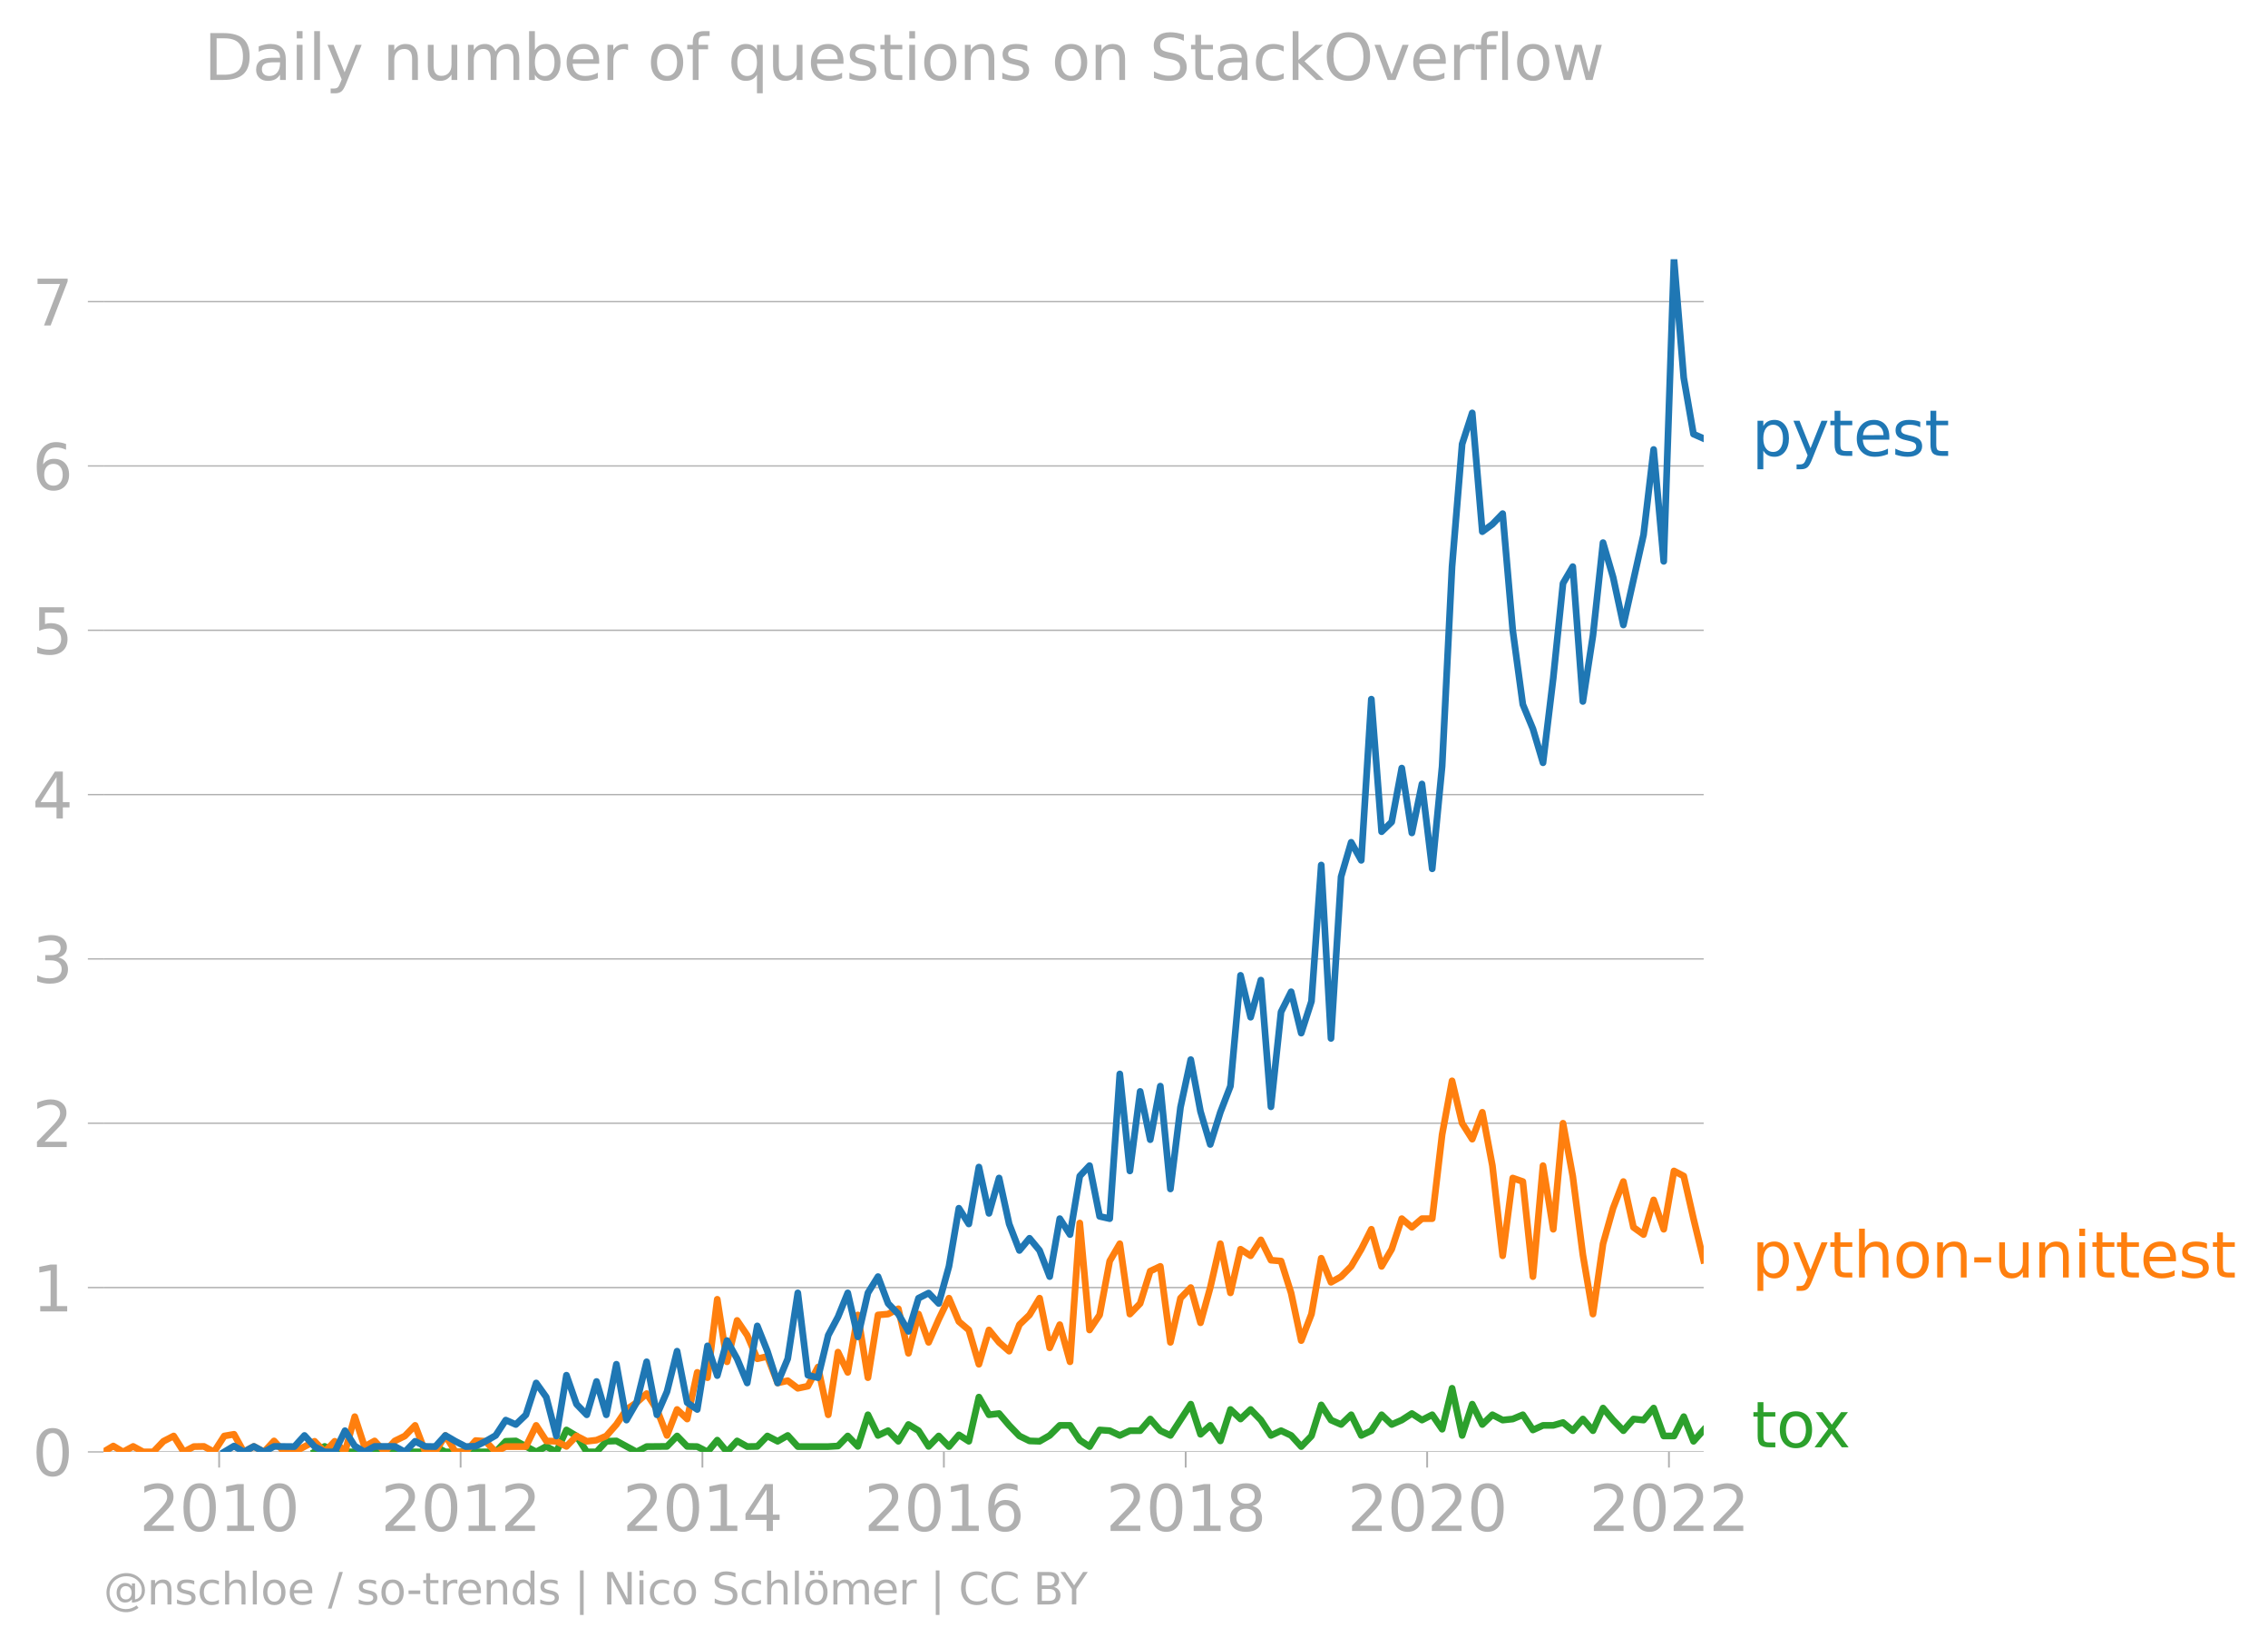 <svg xmlns:xlink="http://www.w3.org/1999/xlink" width="674.897" height="489.969" viewBox="0 0 506.173 367.477" xmlns="http://www.w3.org/2000/svg"><defs><style>*{stroke-linejoin:round;stroke-linecap:butt}</style></defs><g id="figure_1"><path d="M0 367.477h506.173V0H0v367.477z" style="fill:none" id="patch_1"/><g id="axes_1"><path d="M23.108 323.95h357.12V57.838H23.108V323.95z" style="fill:none" id="patch_2"/><g id="matplotlib.axis_1"><g id="xtick_1"><g id="line2d_1"><defs><path id="m05bd562092" d="M0 0v3.5" style="stroke:#b0b0b0;stroke-width:.4"/></defs><use xlink:href="#m05bd562092" x="48.909" y="323.95" style="fill:#b0b0b0;stroke:#b0b0b0;stroke-width:.4"/></g><g style="fill:#b0b0b0" transform="matrix(.14 0 0 -.14 31.094 341.588)" id="text_1"><defs><path id="DejaVuSans-32" d="M1228 531h2203V0H469v531q359 372 979 998 621 627 780 809 303 340 423 576 121 236 121 464 0 372-261 606-261 235-680 235-297 0-627-103-329-103-704-313v638q381 153 712 231 332 78 607 78 725 0 1156-363 431-362 431-968 0-288-108-546-107-257-392-607-78-91-497-524-418-433-1181-1211z" transform="scale(.016)"/><path id="DejaVuSans-30" d="M2034 4250q-487 0-733-480-245-479-245-1442 0-959 245-1439 246-480 733-480 491 0 736 480 246 480 246 1439 0 963-246 1442-245 480-736 480zm0 500q785 0 1199-621 414-620 414-1801 0-1178-414-1799Q2819-91 2034-91q-784 0-1198 620-414 621-414 1799 0 1181 414 1801 414 621 1198 621z" transform="scale(.016)"/><path id="DejaVuSans-31" d="M794 531h1031v3560L703 3866v575l1116 225h631V531h1031V0H794v531z" transform="scale(.016)"/></defs><use xlink:href="#DejaVuSans-32"/><use xlink:href="#DejaVuSans-30" x="63.623"/><use xlink:href="#DejaVuSans-31" x="127.246"/><use xlink:href="#DejaVuSans-30" x="190.869"/></g></g><g id="xtick_2"><use xlink:href="#m05bd562092" x="102.8" y="323.95" style="fill:#b0b0b0;stroke:#b0b0b0;stroke-width:.4" id="line2d_2"/><g style="fill:#b0b0b0" transform="matrix(.14 0 0 -.14 84.985 341.588)" id="text_2"><use xlink:href="#DejaVuSans-32"/><use xlink:href="#DejaVuSans-30" x="63.623"/><use xlink:href="#DejaVuSans-31" x="127.246"/><use xlink:href="#DejaVuSans-32" x="190.869"/></g></g><g id="xtick_3"><use xlink:href="#m05bd562092" x="156.765" y="323.95" style="fill:#b0b0b0;stroke:#b0b0b0;stroke-width:.4" id="line2d_3"/><g style="fill:#b0b0b0" transform="matrix(.14 0 0 -.14 138.95 341.588)" id="text_3"><defs><path id="DejaVuSans-34" d="M2419 4116 825 1625h1594v2491zm-166 550h794V1625h666v-525h-666V0h-628v1100H313v609l1940 2957z" transform="scale(.016)"/></defs><use xlink:href="#DejaVuSans-32"/><use xlink:href="#DejaVuSans-30" x="63.623"/><use xlink:href="#DejaVuSans-31" x="127.246"/><use xlink:href="#DejaVuSans-34" x="190.869"/></g></g><g id="xtick_4"><use xlink:href="#m05bd562092" x="210.655" y="323.95" style="fill:#b0b0b0;stroke:#b0b0b0;stroke-width:.4" id="line2d_4"/><g style="fill:#b0b0b0" transform="matrix(.14 0 0 -.14 192.84 341.588)" id="text_4"><defs><path id="DejaVuSans-36" d="M2113 2584q-425 0-674-291-248-290-248-796 0-503 248-796 249-292 674-292t673 292q248 293 248 796 0 506-248 796-248 291-673 291zm1253 1979v-575q-238 112-480 171-242 60-480 60-625 0-955-422-329-422-376-1275 184 272 462 417 279 145 613 145 703 0 1111-427 408-426 408-1160 0-719-425-1154Q2819-91 2113-91q-810 0-1238 620-428 621-428 1799 0 1106 525 1764t1409 658q238 0 480-47t505-140z" transform="scale(.016)"/></defs><use xlink:href="#DejaVuSans-32"/><use xlink:href="#DejaVuSans-30" x="63.623"/><use xlink:href="#DejaVuSans-31" x="127.246"/><use xlink:href="#DejaVuSans-36" x="190.869"/></g></g><g id="xtick_5"><use xlink:href="#m05bd562092" x="264.62" y="323.95" style="fill:#b0b0b0;stroke:#b0b0b0;stroke-width:.4" id="line2d_5"/><g style="fill:#b0b0b0" transform="matrix(.14 0 0 -.14 246.805 341.588)" id="text_5"><defs><path id="DejaVuSans-38" d="M2034 2216q-450 0-708-241-257-241-257-662 0-422 257-663 258-241 708-241t709 242q260 243 260 662 0 421-258 662-257 241-711 241zm-631 268q-406 100-633 378-226 279-226 679 0 559 398 884 399 325 1092 325 697 0 1094-325t397-884q0-400-227-679-226-278-629-378 456-106 710-416 255-309 255-755 0-679-414-1042Q2806-91 2034-91q-771 0-1186 362-414 363-414 1042 0 446 256 755 257 310 713 416zm-231 997q0-362 226-565 227-203 636-203 407 0 636 203 230 203 230 565 0 363-230 566-229 203-636 203-409 0-636-203-226-203-226-566z" transform="scale(.016)"/></defs><use xlink:href="#DejaVuSans-32"/><use xlink:href="#DejaVuSans-30" x="63.623"/><use xlink:href="#DejaVuSans-31" x="127.246"/><use xlink:href="#DejaVuSans-38" x="190.869"/></g></g><g id="xtick_6"><use xlink:href="#m05bd562092" x="318.511" y="323.95" style="fill:#b0b0b0;stroke:#b0b0b0;stroke-width:.4" id="line2d_6"/><g style="fill:#b0b0b0" transform="matrix(.14 0 0 -.14 300.696 341.588)" id="text_6"><use xlink:href="#DejaVuSans-32"/><use xlink:href="#DejaVuSans-30" x="63.623"/><use xlink:href="#DejaVuSans-32" x="127.246"/><use xlink:href="#DejaVuSans-30" x="190.869"/></g></g><g id="xtick_7"><use xlink:href="#m05bd562092" x="372.476" y="323.95" style="fill:#b0b0b0;stroke:#b0b0b0;stroke-width:.4" id="line2d_7"/><g style="fill:#b0b0b0" transform="matrix(.14 0 0 -.14 354.661 341.588)" id="text_7"><use xlink:href="#DejaVuSans-32"/><use xlink:href="#DejaVuSans-30" x="63.623"/><use xlink:href="#DejaVuSans-32" x="127.246"/><use xlink:href="#DejaVuSans-32" x="190.869"/></g></g></g><g id="matplotlib.axis_2"><g id="ytick_1"><path d="M23.108 323.95h357.12" clip-path="url(#p294f0b3694)" style="fill:none;stroke:#b0b0b0;stroke-width:.3;stroke-linecap:square" id="line2d_8"/><g id="line2d_9"><defs><path id="m13a930ddfa" d="M0 0h-3.5" style="stroke:#b0b0b0;stroke-width:.3"/></defs><use xlink:href="#m13a930ddfa" x="23.108" y="323.95" style="fill:#b0b0b0;stroke:#b0b0b0;stroke-width:.3"/></g><use xlink:href="#DejaVuSans-30" style="fill:#b0b0b0" transform="matrix(.14 0 0 -.14 7.2 329.269)" id="text_8"/></g><g id="ytick_2"><path d="M23.108 287.285h357.12" clip-path="url(#p294f0b3694)" style="fill:none;stroke:#b0b0b0;stroke-width:.3;stroke-linecap:square" id="line2d_10"/><use xlink:href="#m13a930ddfa" x="23.108" y="287.285" style="fill:#b0b0b0;stroke:#b0b0b0;stroke-width:.3" id="line2d_11"/><use xlink:href="#DejaVuSans-31" style="fill:#b0b0b0" transform="matrix(.14 0 0 -.14 7.2 292.604)" id="text_9"/></g><g id="ytick_3"><path d="M23.108 250.621h357.12" clip-path="url(#p294f0b3694)" style="fill:none;stroke:#b0b0b0;stroke-width:.3;stroke-linecap:square" id="line2d_12"/><use xlink:href="#m13a930ddfa" x="23.108" y="250.621" style="fill:#b0b0b0;stroke:#b0b0b0;stroke-width:.3" id="line2d_13"/><use xlink:href="#DejaVuSans-32" style="fill:#b0b0b0" transform="matrix(.14 0 0 -.14 7.2 255.94)" id="text_10"/></g><g id="ytick_4"><path d="M23.108 213.957h357.12" clip-path="url(#p294f0b3694)" style="fill:none;stroke:#b0b0b0;stroke-width:.3;stroke-linecap:square" id="line2d_14"/><use xlink:href="#m13a930ddfa" x="23.108" y="213.957" style="fill:#b0b0b0;stroke:#b0b0b0;stroke-width:.3" id="line2d_15"/><g style="fill:#b0b0b0" transform="matrix(.14 0 0 -.14 7.2 219.276)" id="text_11"><defs><path id="DejaVuSans-33" d="M2597 2516q453-97 707-404 255-306 255-756 0-690-475-1069Q2609-91 1734-91q-293 0-604 58T488 141v609q262-153 574-231 313-78 654-78 593 0 904 234t311 681q0 413-289 645-289 233-804 233h-544v519h569q465 0 712 186t247 536q0 359-255 551-254 193-729 193-260 0-557-57-297-56-653-174v562q360 100 674 150t592 50q719 0 1137-327 419-326 419-882 0-388-222-655t-631-370z" transform="scale(.016)"/></defs><use xlink:href="#DejaVuSans-33"/></g></g><g id="ytick_5"><path d="M23.108 177.293h357.12" clip-path="url(#p294f0b3694)" style="fill:none;stroke:#b0b0b0;stroke-width:.3;stroke-linecap:square" id="line2d_16"/><use xlink:href="#m13a930ddfa" x="23.108" y="177.293" style="fill:#b0b0b0;stroke:#b0b0b0;stroke-width:.3" id="line2d_17"/><use xlink:href="#DejaVuSans-34" style="fill:#b0b0b0" transform="matrix(.14 0 0 -.14 7.2 182.611)" id="text_12"/></g><g id="ytick_6"><path d="M23.108 140.628h357.12" clip-path="url(#p294f0b3694)" style="fill:none;stroke:#b0b0b0;stroke-width:.3;stroke-linecap:square" id="line2d_18"/><use xlink:href="#m13a930ddfa" x="23.108" y="140.628" style="fill:#b0b0b0;stroke:#b0b0b0;stroke-width:.3" id="line2d_19"/><g style="fill:#b0b0b0" transform="matrix(.14 0 0 -.14 7.2 145.947)" id="text_13"><defs><path id="DejaVuSans-35" d="M691 4666h2478v-532H1269V2991q137 47 274 70 138 23 276 23 781 0 1237-428 457-428 457-1159 0-753-469-1171Q2575-91 1722-91q-294 0-599 50Q819 9 494 109v635q281-153 581-228t634-75q541 0 856 284 316 284 316 772 0 487-316 771-315 285-856 285-253 0-505-56-251-56-513-175v2344z" transform="scale(.016)"/></defs><use xlink:href="#DejaVuSans-35"/></g></g><g id="ytick_7"><path d="M23.108 103.964h357.12" clip-path="url(#p294f0b3694)" style="fill:none;stroke:#b0b0b0;stroke-width:.3;stroke-linecap:square" id="line2d_20"/><use xlink:href="#m13a930ddfa" x="23.108" y="103.964" style="fill:#b0b0b0;stroke:#b0b0b0;stroke-width:.3" id="line2d_21"/><use xlink:href="#DejaVuSans-36" style="fill:#b0b0b0" transform="matrix(.14 0 0 -.14 7.2 109.283)" id="text_14"/></g><g id="ytick_8"><path d="M23.108 67.3h357.12" clip-path="url(#p294f0b3694)" style="fill:none;stroke:#b0b0b0;stroke-width:.3;stroke-linecap:square" id="line2d_22"/><use xlink:href="#m13a930ddfa" x="23.108" y="67.3" style="fill:#b0b0b0;stroke:#b0b0b0;stroke-width:.3" id="line2d_23"/><g style="fill:#b0b0b0" transform="matrix(.14 0 0 -.14 7.2 72.618)" id="text_15"><defs><path id="DejaVuSans-37" d="M525 4666h3000v-269L1831 0h-659l1594 4134H525v532z" transform="scale(.016)"/></defs><use xlink:href="#DejaVuSans-37"/></g></g></g><path d="m70.207 323.95 2.251-1.222 2.252 1.222H94.9l2.252-1.183 2.252 1.183h11.221l2.252-2.366 2.251-.078 4.54 2.444 2.252-1.222 2.252 1.222 2.251-4.889 2.252 1.34 2.288 3.549h2.178l2.178-2.366 2.251-.078 4.504 2.444 2.251-1.183 4.54-.04 2.252-2.325 2.252 2.326 2.251.04 2.289 1.182 2.178-2.62 2.177 2.62 2.252-2.444 2.252 1.261 2.251-.04 2.252-2.325 2.288 1.182 2.252-1.3 2.252 2.483h6.791l2.178-.127 2.178-2.238 2.251 2.326 2.252-7.057 2.252 4.612 2.251-1.064 2.289 2.365 2.251-3.745 2.252 1.38 2.252 3.509 2.251-2.326 2.289 2.365 2.214-2.61 2.215 1.427 2.252-9.856 2.251 3.943 2.252-.276 2.252 2.641 2.288 2.366 2.252 1.104 2.251.078 2.252-1.3 2.252-2.248h2.288l2.178 3.295 2.178 1.436 2.251-3.706 2.252.158 2.251 1.064 2.252-1.064h2.289l2.251-2.602 2.252 2.602 2.251 1.064 4.54-6.978 2.178 6.716 2.178-1.985 2.252 3.47 2.251-7.018 2.252 2.129 2.252-2.129 2.288 2.365 2.252 3.43 2.251-1.064 2.252 1.064 2.252 2.484 2.288-2.365 2.178-6.928 2.178 3.38 2.251.985 2.252-2.168 2.251 4.612 2.252-1.064 2.289-3.548 2.251 2.168 2.252-.986 2.251-1.458 2.252 1.458 2.289-1.182 2.214 3.222 2.215-9.136 2.252 10.526 2.251-6.978 2.252 4.534 2.251-2.168 2.289 1.182 2.251-.236 2.252-.946 2.252 3.39 2.251-1.025h2.289l2.178-.633 2.177 1.816 2.252-2.602 2.252 2.602 2.251-5.046 2.252 2.68 2.288 2.366 2.252-2.602 2.252.236 2.251-2.68 2.252 6.229h2.288l2.178-4.309 2.178 5.491 2.252-2.523h0" clip-path="url(#p294f0b3694)" style="fill:none;stroke:#2ca02c;stroke-width:1.5;stroke-linecap:square" id="line2d_24"/><path d="m23.108 323.95 2.177-1.31 2.178 1.31 2.252-1.222 2.251 1.222h2.252l2.252-2.366 2.288-1.182 2.252 3.548 2.251-1.183 2.252-.04 2.251 1.223 2.289-3.548 2.178-.38 2.178 3.928 2.251-1.222 2.252 1.222 2.251-2.444 2.252 2.444h2.289l4.503-2.366 2.251 2.366 2.252-2.366 2.288 2.366 2.178-7.857 2.178 6.674 2.252-1.261 2.251 2.444 2.252-2.444 2.251-1.104 2.289-2.366 2.252 5.914h2.251l2.252-3.667 2.251 3.667h2.289l2.215-2.529 2.214.163 2.252 2.366 2.252-1.183h4.503l2.288-4.73 2.252 3.469 2.252.078 2.251 1.144 2.252-2.326 2.288 1.182 2.178-.253 2.178-.93 2.251-2.562 2.252-3.35 2.252-1.538 2.251-2.011 2.289 3.548 2.251 5.795 2.252-5.795 2.252 2.129 2.251-10.408 2.289 1.183 2.178-17.488 2.177 13.94 2.252-9.226 2.252 3.312 2.251 5.243 2.252-.512 2.288 5.913 2.252-.512 2.252 1.695 2.251-.473 2.252-4.258 2.288 10.645 2.178-13.982 2.178 4.52 2.251-12.813 2.252 13.996 2.252-13.996 2.251-.197 2.289-1.183 2.251 9.935 2.252-8.752 2.252 6.308 2.251-5.125 2.289-4.731 2.214 5.22 2.215 1.876 2.252 7.649 2.251-7.649 2.252 2.76 2.252 1.971 2.288-5.913 2.252-2.169 2.251-3.745 2.252 11.078 2.252-5.164 2.288 8.279 2.178-30.962 2.178 23.865 2.251-3.35 2.252-12.025 2.251-3.864 2.252 15.691 2.289-2.365 2.251-7.215 2.252-1.064 2.251 16.952 2.252-9.856 2.289-2.366 2.177 7.857 2.178-7.857 2.252-9.777 2.251 10.96 2.252-9.738 2.252 1.46 2.288-3.549 2.252 4.534 2.251.197 2.252 7.136 2.252 10.605 2.288-5.914 2.178-12.46 2.178 5.364 2.251-1.262 2.252-2.286 2.251-3.825 2.252-4.454 2.289 8.279 2.251-3.825 2.252-6.82 2.251 1.932 2.252-1.932h2.289l2.214-18.76 2.215-11.99 2.252 9.461 2.251 3.548 2.252-5.992 2.251 11.906 2.289 20.106 2.251-17.346 2.252.788 2.252 21.21 2.251-24.758 2.289 14.193 2.178-23.655 2.177 11.827 2.252 17.505 2.252 13.246 2.251-15.69 2.252-7.964 2.288-5.914 2.252 10.21 2.252 1.617 2.251-7.727 2.252 6.545 2.288-13.01 2.178 1.14 2.178 9.504 2.252 9.265h0" clip-path="url(#p294f0b3694)" style="fill:none;stroke:#ff7f0e;stroke-width:1.5;stroke-linecap:square" id="line2d_25"/><path d="m50.053 323.95 2.178-1.31 2.178 1.31 2.251-1.222 2.252 1.222 2.251-1.222 4.54.04 2.252-2.485 2.252 2.484 2.251 1.183h2.252l2.288-4.731 2.178 3.421 2.178 1.31 2.252-1.222h4.503l2.251 1.222 2.289-2.366 2.252 1.144 2.251.04 2.252-2.485 2.251 1.301 2.289 1.183 2.215-.081 2.214-1.102 2.252-1.3 2.252-3.43 2.251.985 2.252-2.168 2.288-7.097 2.252 3.154 2.252 8.674 2.251-13.562 2.252 6.465 2.288 2.366 2.178-7.434 2.178 7.434 2.251-11.275 2.252 12.457 2.252-3.902 2.251-9.107 2.289 11.827 2.251-5.165 2.252-9.028 2.252 11.473 2.251 1.537 2.289-14.193 2.178 6.632 2.177-7.814 2.252 4.06 2.252 5.401 2.251-12.733 2.252 5.637 2.288 7.096 2.252-5.4 2.252-14.706 2.251 18.372 2.252.552 2.288-9.462 2.178-4.097 2.178-5.365 2.251 9.817 2.252-9.817 2.252-3.627 2.251 5.993 2.289 2.365 2.251 3.864 2.252-7.412 2.252-1.143 2.251 2.326 2.289-8.28 2.214-12.969 2.215 3.508 2.252-12.695 2.251 10.33 2.252-7.885 2.252 10.25 2.288 5.913 2.252-2.72 2.251 2.72 2.252 5.835 2.252-12.93 2.288 3.547 2.178-13.052 2.178-2.323 2.251 11.315 2.252.512 2.251-32.288 2.252 21.644 2.289-17.741 2.251 10.763 2.252-11.946 2.251 22.945 2.252-18.214 2.289-10.644 2.177 11.573 2.178 7.35 2.252-7.175 2.251-5.835 2.252-24.719 2.252 9.344 2.288-8.28 2.252 28.268 2.251-21.17 2.252-4.495 2.252 9.225 2.288-7.096 2.178-30.413 2.178 38.692 2.251-36.073 2.252-7.688 2.251 4.021 2.252-35.954 2.289 29.568 2.251-2.169 2.252-12.024 2.251 14.469 2.252-10.92 2.289 18.923 2.214-22.88 2.215-44.535 2.252-27.36 2.251-6.94 2.252 26.494 2.251-1.656 2.289-2.366 2.251 26.02 2.252 16.558 2.252 5.44 2.251 7.57 2.289-18.923 2.178-21.12 2.177-3.717 2.252 30.08 2.252-14.705 2.251-20.737 2.252 7.727 2.288 10.644 4.504-20.106 2.251-19.042 2.252 24.956 2.288-67.415 2.178 26.484 2.178 12.546 2.252.985h0" clip-path="url(#p294f0b3694)" style="fill:none;stroke:#1f77b4;stroke-width:1.5;stroke-linecap:square" id="line2d_26"/><g style="fill:#1f77b4" transform="matrix(.14 0 0 -.14 390.941 101.716)" id="text_16"><defs><path id="DejaVuSans-70" d="M1159 525v-1856H581v4831h578v-531q182 312 458 463 277 152 661 152 638 0 1036-506 399-506 399-1331T3314 415Q2916-91 2278-91q-384 0-661 152-276 152-458 464zm1957 1222q0 634-261 995t-717 361q-457 0-718-361t-261-995q0-634 261-995t718-361q456 0 717 361t261 995z" transform="scale(.016)"/><path id="DejaVuSans-79" d="M2059-325q-243-625-475-815-231-191-618-191H506v481h338q237 0 368 113 132 112 291 531l103 262L191 3500h609L1894 763l1094 2737h609L2059-325z" transform="scale(.016)"/><path id="DejaVuSans-74" d="M1172 4494v-994h1184v-447H1172V1153q0-428 117-550t477-122h590V0h-590q-666 0-919 248-253 249-253 905v1900H172v447h422v994h578z" transform="scale(.016)"/><path id="DejaVuSans-65" d="M3597 1894v-281H953q38-594 358-905t892-311q331 0 642 81t618 244V178Q3153 47 2828-22t-659-69q-838 0-1327 487-489 488-489 1320 0 859 464 1363 464 505 1252 505 706 0 1117-455 411-454 411-1235zm-575 169q-6 471-264 752-258 282-683 282-481 0-770-272t-333-766l2050 4z" transform="scale(.016)"/><path id="DejaVuSans-73" d="M2834 3397v-544q-243 125-506 187-262 63-544 63-428 0-642-131t-214-394q0-200 153-314t616-217l197-44q612-131 870-370t258-667q0-488-386-773Q2250-91 1575-91q-281 0-586 55T347 128v594q319-166 628-249 309-82 613-82 406 0 624 139 219 139 219 392 0 234-158 359-157 125-692 241l-200 47q-534 112-772 345-237 233-237 639 0 494 350 762 350 269 994 269 318 0 599-47 282-46 519-140z" transform="scale(.016)"/></defs><use xlink:href="#DejaVuSans-70"/><use xlink:href="#DejaVuSans-79" x="63.477"/><use xlink:href="#DejaVuSans-74" x="122.656"/><use xlink:href="#DejaVuSans-65" x="161.865"/><use xlink:href="#DejaVuSans-73" x="223.389"/><use xlink:href="#DejaVuSans-74" x="275.488"/></g><g style="fill:#ff7f0e" transform="matrix(.14 0 0 -.14 390.941 285.038)" id="text_17"><defs><path id="DejaVuSans-68" d="M3513 2113V0h-575v2094q0 497-194 743-194 247-581 247-466 0-735-297-269-296-269-809V0H581v4863h578V2956q207 316 486 472 280 156 646 156 603 0 912-373 310-373 310-1098z" transform="scale(.016)"/><path id="DejaVuSans-6f" d="M1959 3097q-462 0-731-361t-269-989q0-628 267-989 268-361 733-361 460 0 728 362 269 363 269 988 0 622-269 986-268 364-728 364zm0 487q750 0 1178-488 429-487 429-1349 0-859-429-1349Q2709-91 1959-91q-753 0-1180 489-426 490-426 1349 0 862 426 1349 427 488 1180 488z" transform="scale(.016)"/><path id="DejaVuSans-6e" d="M3513 2113V0h-575v2094q0 497-194 743-194 247-581 247-466 0-735-297-269-296-269-809V0H581v3500h578v-544q207 316 486 472 280 156 646 156 603 0 912-373 310-373 310-1098z" transform="scale(.016)"/><path id="DejaVuSans-2d" d="M313 2009h1684v-512H313v512z" transform="scale(.016)"/><path id="DejaVuSans-75" d="M544 1381v2119h575V1403q0-497 193-746 194-248 582-248 465 0 735 297 271 297 271 810v1984h575V0h-575v538q-209-319-486-474-276-155-642-155-603 0-916 375-312 375-312 1097zm1447 2203z" transform="scale(.016)"/><path id="DejaVuSans-69" d="M603 3500h575V0H603v3500zm0 1363h575v-729H603v729z" transform="scale(.016)"/></defs><use xlink:href="#DejaVuSans-70"/><use xlink:href="#DejaVuSans-79" x="63.477"/><use xlink:href="#DejaVuSans-74" x="122.656"/><use xlink:href="#DejaVuSans-68" x="161.865"/><use xlink:href="#DejaVuSans-6f" x="225.244"/><use xlink:href="#DejaVuSans-6e" x="286.426"/><use xlink:href="#DejaVuSans-2d" x="349.805"/><use xlink:href="#DejaVuSans-75" x="385.889"/><use xlink:href="#DejaVuSans-6e" x="449.268"/><use xlink:href="#DejaVuSans-69" x="512.646"/><use xlink:href="#DejaVuSans-74" x="540.43"/><use xlink:href="#DejaVuSans-74" x="579.639"/><use xlink:href="#DejaVuSans-65" x="618.848"/><use xlink:href="#DejaVuSans-73" x="680.371"/><use xlink:href="#DejaVuSans-74" x="732.471"/></g><g style="fill:#2ca02c" transform="matrix(.14 0 0 -.14 390.941 322.924)" id="text_18"><defs><path id="DejaVuSans-78" d="M3513 3500 2247 1797 3578 0h-678L1881 1375 863 0H184l1360 1831L300 3500h678l928-1247 928 1247h679z" transform="scale(.016)"/></defs><use xlink:href="#DejaVuSans-74"/><use xlink:href="#DejaVuSans-6f" x="39.209"/><use xlink:href="#DejaVuSans-78" x="97.266"/></g><g style="fill:#b0b0b0" transform="matrix(.097 0 0 -.097 23.108 357.986)" id="text_19"><defs><path id="DejaVuSans-40" d="M2381 1678q0-447 222-702 222-254 610-254 384 0 604 256 221 256 221 700 0 438-225 695-225 258-607 258-378 0-602-256-223-256-223-697zm1703-934q-187-241-429-355t-564-114q-538 0-874 389t-336 1014q0 625 337 1015 338 391 873 391 322 0 565-117 244-117 428-354v409h447V722q457 69 714 417 258 349 258 902 0 334-99 628-98 294-298 544-325 409-792 626t-1017 217q-384 0-738-102-353-101-653-301-490-319-767-836-276-517-276-1120 0-497 179-932 180-434 521-765 328-325 759-495 431-171 922-171 403 0 792 136t714 389l281-347q-390-303-851-464t-936-161q-578 0-1091 205-512 205-912 595Q841 78 631 592q-209 514-209 1105 0 569 212 1084 213 516 607 907 403 396 931 607t1119 211q662 0 1229-272 568-271 952-771 234-307 357-666 124-359 124-744 0-822-497-1297T4084 263v481z" transform="scale(.016)"/><path id="DejaVuSans-63" d="M3122 3366v-538q-244 135-489 202t-495 67q-560 0-870-355-309-354-309-995t309-996q310-354 870-354 250 0 495 67t489 202V134Q2881 22 2623-34q-257-57-548-57-791 0-1257 497-465 497-465 1341 0 856 470 1346 471 491 1290 491 265 0 518-55 253-54 491-163z" transform="scale(.016)"/><path id="DejaVuSans-6c" d="M603 4863h575V0H603v4863z" transform="scale(.016)"/><path id="DejaVuSans-2f" d="M1625 4666h531L531-594H0l1625 5260z" transform="scale(.016)"/><path id="DejaVuSans-72" d="M2631 2963q-97 56-211 82-114 27-251 27-488 0-749-317t-261-911V0H581v3500h578v-544q182 319 472 473 291 155 707 155 59 0 131-8 72-7 159-23l3-590z" transform="scale(.016)"/><path id="DejaVuSans-64" d="M2906 2969v1894h575V0h-575v525q-181-312-458-464-276-152-664-152-634 0-1033 506-398 507-398 1332t398 1331q399 506 1033 506 388 0 664-152 277-151 458-463zM947 1747q0-634 261-995t717-361q456 0 718 361 263 361 263 995t-263 995q-262 361-718 361t-717-361q-261-361-261-995z" transform="scale(.016)"/><path id="DejaVuSans-7c" d="M1344 4891v-6400H813v6400h531z" transform="scale(.016)"/><path id="DejaVuSans-4e" d="M628 4666h850L3547 763v3903h612V0h-850L1241 3903V0H628v4666z" transform="scale(.016)"/><path id="DejaVuSans-53" d="M3425 4513v-616q-359 172-678 256-319 85-616 85-515 0-795-200t-280-569q0-310 186-468 186-157 705-254l381-78q706-135 1042-474t336-907q0-679-455-1029Q2797-91 1919-91q-331 0-705 75-373 75-773 222v650q384-215 753-325 369-109 725-109 540 0 834 212 294 213 294 607 0 343-211 537t-692 291l-385 75q-706 140-1022 440-315 300-315 835 0 619 436 975t1201 356q329 0 669-60 341-59 697-177z" transform="scale(.016)"/><path id="DejaVuSans-f6" d="M1959 3097q-462 0-731-361t-269-989q0-628 267-989 268-361 733-361 460 0 728 362 269 363 269 988 0 622-269 986-268 364-728 364zm0 487q750 0 1178-488 429-487 429-1349 0-859-429-1349Q2709-91 1959-91q-753 0-1180 489-426 490-426 1349 0 862 426 1349 427 488 1180 488zm295 1266h634v-631h-634v631zm-1222 0h634v-631h-634v631z" transform="scale(.016)"/><path id="DejaVuSans-6d" d="M3328 2828q216 388 516 572t706 184q547 0 844-383 297-382 297-1088V0h-578v2094q0 503-179 746-178 244-543 244-447 0-707-297-259-296-259-809V0h-578v2094q0 506-178 748t-550 242q-441 0-701-298-259-298-259-808V0H581v3500h578v-544q197 322 472 475t653 153q382 0 649-194 267-193 395-562z" transform="scale(.016)"/><path id="DejaVuSans-43" d="M4122 4306v-665q-319 297-680 443-361 147-767 147-800 0-1225-489t-425-1414q0-922 425-1411t1225-489q406 0 767 147t680 444V359q-331-225-702-338-370-112-782-112-1060 0-1670 648-609 649-609 1771 0 1125 609 1773 610 649 1670 649 418 0 788-111 371-111 696-333z" transform="scale(.016)"/><path id="DejaVuSans-42" d="M1259 2228V519h1013q509 0 754 211 246 211 246 645 0 438-246 645-245 208-754 208H1259zm0 1919V2741h935q462 0 688 173 227 174 227 530 0 353-227 528-226 175-688 175h-935zm-631 519h1613q722 0 1112-300 391-300 391-853 0-429-200-682t-588-315q466-100 724-418 258-317 258-792 0-625-425-966Q3088 0 2303 0H628v4666z" transform="scale(.016)"/><path id="DejaVuSans-59" d="M-13 4666h679l1293-1919 1285 1919h678L2272 2222V0h-634v2222L-13 4666z" transform="scale(.016)"/></defs><use xlink:href="#DejaVuSans-40"/><use xlink:href="#DejaVuSans-6e" x="100"/><use xlink:href="#DejaVuSans-73" x="163.379"/><use xlink:href="#DejaVuSans-63" x="215.479"/><use xlink:href="#DejaVuSans-68" x="270.459"/><use xlink:href="#DejaVuSans-6c" x="333.838"/><use xlink:href="#DejaVuSans-6f" x="361.621"/><use xlink:href="#DejaVuSans-65" x="422.803"/><use xlink:href="#DejaVuSans-20" x="484.326"/><use xlink:href="#DejaVuSans-2f" x="516.113"/><use xlink:href="#DejaVuSans-20" x="549.805"/><use xlink:href="#DejaVuSans-73" x="581.592"/><use xlink:href="#DejaVuSans-6f" x="633.691"/><use xlink:href="#DejaVuSans-2d" x="696.748"/><use xlink:href="#DejaVuSans-74" x="732.832"/><use xlink:href="#DejaVuSans-72" x="772.041"/><use xlink:href="#DejaVuSans-65" x="810.904"/><use xlink:href="#DejaVuSans-6e" x="872.428"/><use xlink:href="#DejaVuSans-64" x="935.807"/><use xlink:href="#DejaVuSans-73" x="999.283"/><use xlink:href="#DejaVuSans-20" x="1051.383"/><use xlink:href="#DejaVuSans-7c" x="1083.17"/><use xlink:href="#DejaVuSans-20" x="1116.861"/><use xlink:href="#DejaVuSans-4e" x="1148.648"/><use xlink:href="#DejaVuSans-69" x="1223.453"/><use xlink:href="#DejaVuSans-63" x="1251.236"/><use xlink:href="#DejaVuSans-6f" x="1306.217"/><use xlink:href="#DejaVuSans-20" x="1367.398"/><use xlink:href="#DejaVuSans-53" x="1399.186"/><use xlink:href="#DejaVuSans-63" x="1462.662"/><use xlink:href="#DejaVuSans-68" x="1517.643"/><use xlink:href="#DejaVuSans-6c" x="1581.021"/><use xlink:href="#DejaVuSans-f6" x="1608.805"/><use xlink:href="#DejaVuSans-6d" x="1669.986"/><use xlink:href="#DejaVuSans-65" x="1767.398"/><use xlink:href="#DejaVuSans-72" x="1828.922"/><use xlink:href="#DejaVuSans-20" x="1870.035"/><use xlink:href="#DejaVuSans-7c" x="1901.822"/><use xlink:href="#DejaVuSans-20" x="1935.514"/><use xlink:href="#DejaVuSans-43" x="1967.301"/><use xlink:href="#DejaVuSans-43" x="2037.125"/><use xlink:href="#DejaVuSans-20" x="2106.949"/><use xlink:href="#DejaVuSans-42" x="2138.736"/><use xlink:href="#DejaVuSans-59" x="2201.84"/></g><g style="fill:#b0b0b0" transform="matrix(.14 0 0 -.14 45.522 17.838)" id="text_20"><defs><path id="DejaVuSans-44" d="M1259 4147V519h763q966 0 1414 437 448 438 448 1382 0 937-448 1373t-1414 436h-763zm-631 519h1297q1356 0 1990-564 635-564 635-1764 0-1207-638-1773Q3275 0 1925 0H628v4666z" transform="scale(.016)"/><path id="DejaVuSans-61" d="M2194 1759q-697 0-966-159t-269-544q0-306 202-486 202-179 548-179 479 0 768 339t289 901v128h-572zm1147 238V0h-575v531q-197-318-491-470T1556-91q-537 0-855 302-317 302-317 808 0 590 395 890 396 300 1180 300h807v57q0 397-261 614t-733 217q-300 0-585-72-284-72-546-216v532q315 122 612 182 297 61 578 61 760 0 1135-394 375-393 375-1193z" transform="scale(.016)"/><path id="DejaVuSans-62" d="M3116 1747q0 634-261 995t-717 361q-457 0-718-361t-261-995q0-634 261-995t718-361q456 0 717 361t261 995zM1159 2969q182 312 458 463 277 152 661 152 638 0 1036-506 399-506 399-1331T3314 415Q2916-91 2278-91q-384 0-661 152-276 152-458 464V0H581v4863h578V2969z" transform="scale(.016)"/><path id="DejaVuSans-66" d="M2375 4863v-479h-550q-309 0-430-125-120-125-120-450v-309h947v-447h-947V0H697v3053H147v447h550v244q0 584 272 851 272 268 862 268h544z" transform="scale(.016)"/><path id="DejaVuSans-71" d="M947 1747q0-634 261-995t717-361q456 0 718 361 263 361 263 995t-263 995q-262 361-718 361t-717-361q-261-361-261-995zM2906 525q-181-312-458-464-276-152-664-152-634 0-1033 506-398 507-398 1332t398 1331q399 506 1033 506 388 0 664-152 277-151 458-463v531h575v-4831h-575V525z" transform="scale(.016)"/><path id="DejaVuSans-6b" d="M581 4863h578V1991l1716 1509h734L1753 1863 3688 0h-750L1159 1709V0H581v4863z" transform="scale(.016)"/><path id="DejaVuSans-4f" d="M2522 4238q-688 0-1093-513-404-512-404-1397 0-881 404-1394 405-512 1093-512 687 0 1089 512 402 513 402 1394 0 885-402 1397-402 513-1089 513zm0 512q981 0 1568-658 588-658 588-1764 0-1103-588-1761Q3503-91 2522-91q-984 0-1574 656-589 657-589 1763t589 1764q590 658 1574 658z" transform="scale(.016)"/><path id="DejaVuSans-76" d="M191 3500h609L1894 563l1094 2937h609L2284 0h-781L191 3500z" transform="scale(.016)"/><path id="DejaVuSans-77" d="M269 3500h575l719-2731 715 2731h678l719-2731 716 2731h575L4050 0h-678l-753 2869L1863 0h-679L269 3500z" transform="scale(.016)"/></defs><use xlink:href="#DejaVuSans-44"/><use xlink:href="#DejaVuSans-61" x="77.002"/><use xlink:href="#DejaVuSans-69" x="138.281"/><use xlink:href="#DejaVuSans-6c" x="166.064"/><use xlink:href="#DejaVuSans-79" x="193.848"/><use xlink:href="#DejaVuSans-20" x="253.027"/><use xlink:href="#DejaVuSans-6e" x="284.814"/><use xlink:href="#DejaVuSans-75" x="348.193"/><use xlink:href="#DejaVuSans-6d" x="411.572"/><use xlink:href="#DejaVuSans-62" x="508.984"/><use xlink:href="#DejaVuSans-65" x="572.461"/><use xlink:href="#DejaVuSans-72" x="633.984"/><use xlink:href="#DejaVuSans-20" x="675.098"/><use xlink:href="#DejaVuSans-6f" x="706.885"/><use xlink:href="#DejaVuSans-66" x="768.066"/><use xlink:href="#DejaVuSans-20" x="803.271"/><use xlink:href="#DejaVuSans-71" x="835.059"/><use xlink:href="#DejaVuSans-75" x="898.535"/><use xlink:href="#DejaVuSans-65" x="961.914"/><use xlink:href="#DejaVuSans-73" x="1023.438"/><use xlink:href="#DejaVuSans-74" x="1075.537"/><use xlink:href="#DejaVuSans-69" x="1114.746"/><use xlink:href="#DejaVuSans-6f" x="1142.529"/><use xlink:href="#DejaVuSans-6e" x="1203.711"/><use xlink:href="#DejaVuSans-73" x="1267.09"/><use xlink:href="#DejaVuSans-20" x="1319.189"/><use xlink:href="#DejaVuSans-6f" x="1350.977"/><use xlink:href="#DejaVuSans-6e" x="1412.158"/><use xlink:href="#DejaVuSans-20" x="1475.537"/><use xlink:href="#DejaVuSans-53" x="1507.324"/><use xlink:href="#DejaVuSans-74" x="1570.801"/><use xlink:href="#DejaVuSans-61" x="1610.01"/><use xlink:href="#DejaVuSans-63" x="1671.289"/><use xlink:href="#DejaVuSans-6b" x="1726.27"/><use xlink:href="#DejaVuSans-4f" x="1784.18"/><use xlink:href="#DejaVuSans-76" x="1862.891"/><use xlink:href="#DejaVuSans-65" x="1922.07"/><use xlink:href="#DejaVuSans-72" x="1983.594"/><use xlink:href="#DejaVuSans-66" x="2024.707"/><use xlink:href="#DejaVuSans-6c" x="2059.912"/><use xlink:href="#DejaVuSans-6f" x="2087.695"/><use xlink:href="#DejaVuSans-77" x="2148.877"/></g></g></g><defs><clipPath id="p294f0b3694"><path d="M23.108 57.838h357.12V323.95H23.108z"/></clipPath></defs></svg>